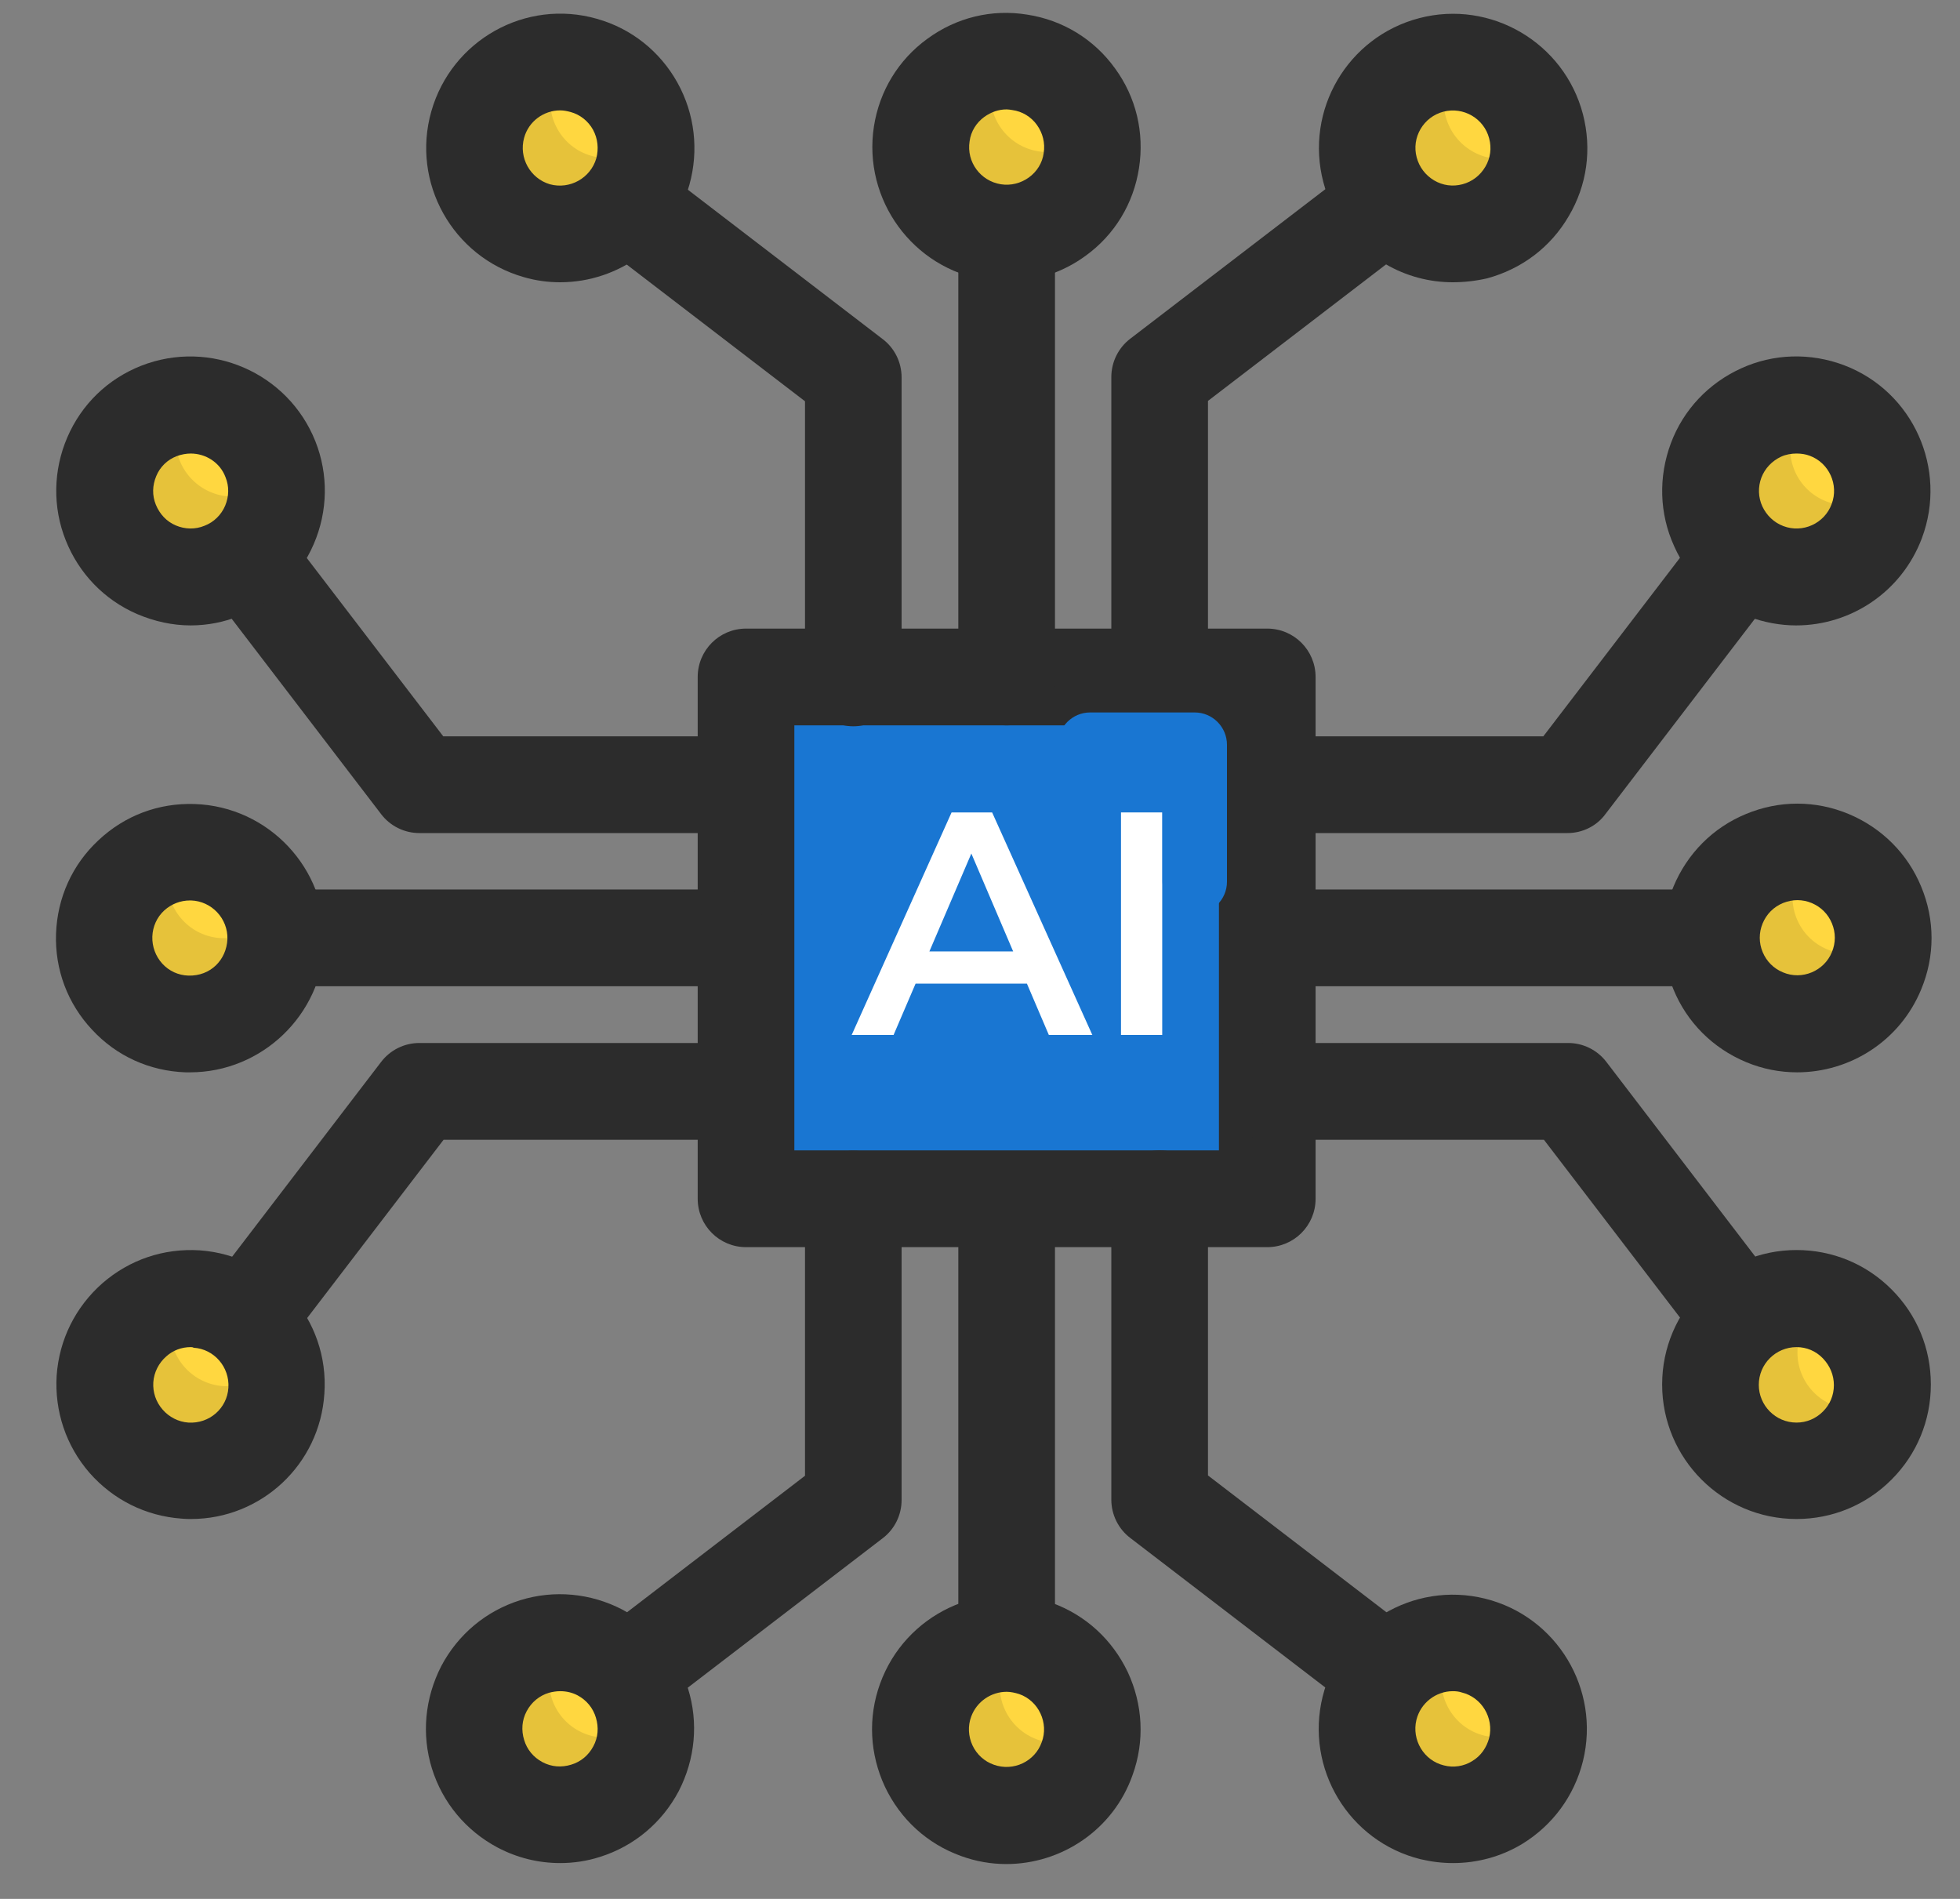 <svg width="32" height="31" viewBox="0 0 32 31" fill="none" xmlns="http://www.w3.org/2000/svg">
<rect x="0" y="0" width="32" height="31" fill="#808080" stroke="none"/>
<path d="M20.69 11.052H12.18V19.57H20.69V11.052Z" fill="#1976D2"/>
<path d="M13.905 16.896L15.536 13.263H16.198L17.834 16.896H17.124L15.725 13.621H15.993L14.589 16.896H13.905ZM14.657 16.058L14.847 15.532H16.798L16.977 16.058H14.657Z" fill="white"/>
<path d="M18.302 16.896V13.263H18.975V16.896H18.302Z" fill="white"/>
<path d="M20.69 20.36H12.18C11.744 20.36 11.391 20.007 11.391 19.57V11.052C11.391 10.615 11.744 10.262 12.18 10.262H20.69C21.126 10.262 21.479 10.615 21.479 11.052V19.57C21.479 20.007 21.126 20.36 20.69 20.36ZM12.969 18.78H19.901V11.842H12.969V18.78Z" fill="#2C2C2C"/>
<path d="M13.932 11.857C13.495 11.857 13.143 11.505 13.143 11.068V6.551L9.703 3.913C9.356 3.65 9.293 3.15 9.556 2.808C9.819 2.46 10.319 2.397 10.66 2.66L14.41 5.535C14.605 5.682 14.72 5.914 14.72 6.161V11.073C14.72 11.499 14.368 11.857 13.932 11.857Z" fill="#2C2C2C"/>
<path d="M10.497 2.797C10.287 3.545 9.514 3.976 8.767 3.766C8.02 3.555 7.589 2.776 7.799 2.034C8.01 1.291 8.783 0.854 9.53 1.065C10.276 1.276 10.708 2.055 10.497 2.797Z" fill="#FFD740"/>
<path d="M9.656 2.544C9.167 2.408 8.877 1.892 9.019 1.402C9.061 1.244 9.151 1.112 9.256 1.002C8.604 0.949 7.983 1.365 7.799 2.018C7.589 2.766 8.02 3.539 8.767 3.75C9.514 3.961 10.287 3.529 10.497 2.781C10.539 2.629 10.55 2.471 10.545 2.318C10.313 2.539 9.982 2.639 9.656 2.544Z" fill="#E6C23A"/>
<path d="M9.146 4.608C8.946 4.608 8.751 4.582 8.551 4.524C7.389 4.192 6.711 2.981 7.042 1.818C7.373 0.654 8.583 -0.025 9.745 0.307C10.308 0.465 10.776 0.839 11.06 1.349C11.344 1.86 11.412 2.455 11.255 3.018C10.981 3.976 10.103 4.608 9.146 4.608ZM9.146 1.802C8.877 1.802 8.63 1.981 8.557 2.25C8.467 2.576 8.657 2.913 8.977 3.008C9.303 3.097 9.64 2.908 9.735 2.587C9.777 2.429 9.761 2.265 9.682 2.118C9.603 1.976 9.472 1.871 9.314 1.828C9.256 1.813 9.204 1.802 9.146 1.802Z" fill="#2C2C2C"/>
<path d="M18.933 11.857C18.497 11.857 18.144 11.505 18.144 11.068V6.156C18.144 5.908 18.26 5.677 18.454 5.529L22.204 2.655C22.546 2.392 23.046 2.455 23.309 2.802C23.572 3.15 23.509 3.645 23.162 3.908L19.722 6.545V11.062C19.722 11.499 19.37 11.857 18.933 11.857Z" fill="#2C2C2C"/>
<path d="M23.367 1.06C22.62 1.255 22.168 2.023 22.362 2.771C22.557 3.518 23.325 3.971 24.071 3.776C24.818 3.582 25.27 2.813 25.076 2.065C24.881 1.313 24.119 0.865 23.367 1.06Z" fill="#FFD740"/>
<path d="M23.603 1.902C23.735 2.397 24.24 2.692 24.734 2.566C24.892 2.523 25.029 2.439 25.139 2.334C25.176 2.987 24.75 3.597 24.092 3.771C23.346 3.966 22.578 3.518 22.383 2.766C22.189 2.018 22.636 1.249 23.388 1.055C23.546 1.012 23.698 1.007 23.851 1.018C23.619 1.244 23.514 1.576 23.603 1.902Z" fill="#E6C23A"/>
<path d="M23.719 4.608C23.335 4.608 22.956 4.508 22.615 4.308C22.11 4.013 21.752 3.534 21.605 2.971C21.3 1.802 21.999 0.602 23.172 0.296C24.34 -0.009 25.539 0.697 25.844 1.865C25.991 2.434 25.912 3.023 25.612 3.529C25.318 4.034 24.845 4.392 24.276 4.545C24.092 4.587 23.903 4.608 23.719 4.608ZM23.567 1.823C23.241 1.907 23.041 2.244 23.13 2.571C23.172 2.729 23.272 2.86 23.414 2.945C23.556 3.029 23.719 3.05 23.877 3.008C24.035 2.966 24.166 2.865 24.25 2.723C24.334 2.581 24.355 2.418 24.313 2.26C24.229 1.934 23.893 1.739 23.567 1.823Z" fill="#2C2C2C"/>
<path d="M17.818 2.618C17.697 3.381 16.982 3.908 16.219 3.792C15.457 3.671 14.931 2.955 15.046 2.192C15.168 1.423 15.883 0.902 16.645 1.018C17.413 1.133 17.939 1.849 17.818 2.618Z" fill="#FFD740"/>
<path d="M16.956 2.471C16.451 2.392 16.104 1.918 16.183 1.412C16.209 1.249 16.277 1.107 16.372 0.986C15.72 1.012 15.152 1.502 15.052 2.171C14.931 2.939 15.457 3.655 16.225 3.771C16.992 3.887 17.708 3.366 17.823 2.597C17.85 2.439 17.839 2.281 17.813 2.134C17.608 2.386 17.292 2.523 16.956 2.471Z" fill="#E6C23A"/>
<path d="M16.44 4.598C16.33 4.598 16.214 4.587 16.098 4.571C14.905 4.387 14.084 3.26 14.268 2.065C14.358 1.486 14.668 0.976 15.141 0.633C15.614 0.286 16.193 0.144 16.772 0.239C17.35 0.328 17.86 0.639 18.202 1.113C18.549 1.586 18.686 2.165 18.596 2.744C18.507 3.324 18.197 3.834 17.724 4.176C17.35 4.45 16.898 4.598 16.44 4.598ZM16.435 1.786C16.303 1.786 16.183 1.829 16.072 1.907C15.941 2.002 15.851 2.144 15.83 2.308C15.777 2.645 16.009 2.955 16.34 3.008C16.503 3.034 16.666 2.992 16.798 2.897C16.929 2.802 17.019 2.66 17.04 2.497C17.066 2.334 17.024 2.171 16.929 2.039C16.835 1.907 16.687 1.818 16.53 1.797C16.498 1.792 16.466 1.786 16.435 1.786Z" fill="#2C2C2C"/>
<path d="M16.435 11.842C15.998 11.842 15.646 11.489 15.646 11.052V4.166C15.646 3.729 15.998 3.376 16.435 3.376C16.872 3.376 17.224 3.729 17.224 4.166V11.052C17.224 11.489 16.872 11.842 16.435 11.842Z" fill="#2C2C2C"/>
<path d="M3.976 22.36C3.808 22.36 3.639 22.308 3.497 22.197C3.15 21.934 3.087 21.434 3.35 21.091L6.221 17.338C6.369 17.143 6.6 17.027 6.847 17.027H11.754C12.191 17.027 12.543 17.38 12.543 17.817C12.543 18.254 12.191 18.607 11.754 18.607H7.242L4.607 22.05C4.449 22.25 4.212 22.36 3.976 22.36Z" fill="#2C2C2C"/>
<path d="M4.518 22.702C4.465 23.476 3.797 24.061 3.024 24.008C2.251 23.955 1.667 23.287 1.72 22.513C1.772 21.739 2.44 21.154 3.213 21.207C3.981 21.26 4.57 21.928 4.518 22.702Z" fill="#FFD740"/>
<path d="M3.644 22.629C3.134 22.592 2.75 22.155 2.782 21.644C2.792 21.481 2.85 21.334 2.934 21.202C2.288 21.286 1.767 21.818 1.72 22.497C1.667 23.271 2.251 23.939 3.024 23.992C3.797 24.045 4.465 23.46 4.518 22.687C4.528 22.529 4.507 22.371 4.465 22.223C4.286 22.486 3.981 22.65 3.644 22.629Z" fill="#E6C23A"/>
<path d="M3.119 24.798C3.071 24.798 3.019 24.798 2.966 24.792C2.382 24.75 1.851 24.487 1.462 24.045C1.078 23.603 0.889 23.039 0.925 22.455C0.967 21.87 1.23 21.339 1.672 20.949C2.114 20.565 2.671 20.375 3.261 20.412C4.465 20.497 5.38 21.544 5.296 22.75C5.222 23.913 4.26 24.798 3.119 24.798ZM3.113 21.992C2.966 21.992 2.824 22.044 2.714 22.144C2.593 22.25 2.514 22.402 2.503 22.566C2.493 22.729 2.545 22.887 2.656 23.013C2.761 23.134 2.913 23.213 3.076 23.224C3.418 23.245 3.708 22.992 3.729 22.655C3.75 22.318 3.497 22.023 3.161 22.002C3.145 21.992 3.129 21.992 3.113 21.992Z" fill="#2C2C2C"/>
<path d="M11.754 13.6H6.847C6.6 13.6 6.369 13.484 6.221 13.289L3.35 9.536C3.087 9.188 3.15 8.693 3.497 8.43C3.839 8.167 4.339 8.23 4.602 8.578L7.237 12.021H11.749C12.185 12.021 12.538 12.373 12.538 12.81C12.538 13.247 12.191 13.6 11.754 13.6Z" fill="#2C2C2C"/>
<path d="M2.598 6.714C1.877 6.998 1.525 7.814 1.809 8.535C2.093 9.257 2.908 9.609 3.629 9.325C4.349 9.041 4.702 8.225 4.418 7.504C4.134 6.782 3.318 6.424 2.598 6.714Z" fill="#FFD740"/>
<path d="M2.934 7.519C3.124 7.993 3.66 8.23 4.134 8.041C4.286 7.983 4.412 7.883 4.507 7.762C4.623 8.404 4.276 9.062 3.644 9.315C2.924 9.599 2.109 9.246 1.825 8.525C1.541 7.804 1.893 6.988 2.614 6.703C2.761 6.645 2.919 6.619 3.066 6.614C2.877 6.867 2.808 7.204 2.934 7.519Z" fill="#E6C23A"/>
<path d="M3.113 10.21C2.819 10.21 2.524 10.146 2.24 10.025C1.704 9.794 1.288 9.362 1.073 8.82C0.857 8.278 0.868 7.677 1.099 7.14C1.33 6.603 1.756 6.188 2.303 5.972C3.429 5.529 4.702 6.082 5.149 7.204C5.364 7.746 5.354 8.346 5.122 8.883C4.891 9.42 4.46 9.836 3.918 10.052C3.66 10.157 3.387 10.21 3.113 10.21ZM3.113 7.404C3.04 7.404 2.961 7.419 2.887 7.446C2.735 7.504 2.614 7.619 2.551 7.772C2.487 7.925 2.482 8.088 2.545 8.241C2.608 8.393 2.719 8.514 2.871 8.578C3.019 8.641 3.187 8.646 3.339 8.583C3.492 8.525 3.613 8.404 3.676 8.256C3.739 8.104 3.744 7.941 3.681 7.788C3.592 7.551 3.36 7.404 3.113 7.404Z" fill="#2C2C2C"/>
<path d="M4.502 15.358C4.475 16.132 3.829 16.743 3.055 16.717C2.282 16.69 1.672 16.043 1.699 15.269C1.725 14.495 2.372 13.884 3.145 13.911C3.923 13.937 4.528 14.584 4.502 15.358Z" fill="#FFD740"/>
<path d="M3.629 15.316C3.119 15.3 2.719 14.874 2.735 14.358C2.74 14.195 2.792 14.042 2.871 13.911C2.224 14.016 1.725 14.569 1.704 15.248C1.677 16.022 2.288 16.669 3.061 16.695C3.834 16.722 4.481 16.111 4.507 15.337C4.512 15.174 4.486 15.021 4.439 14.879C4.265 15.153 3.965 15.327 3.629 15.316Z" fill="#E6C23A"/>
<path d="M3.103 17.506C3.076 17.506 3.055 17.506 3.029 17.506C2.445 17.485 1.904 17.243 1.504 16.811C1.104 16.385 0.894 15.827 0.915 15.242C0.936 14.658 1.178 14.116 1.609 13.716C2.035 13.316 2.587 13.105 3.182 13.126C4.386 13.168 5.338 14.179 5.301 15.39C5.254 16.569 4.276 17.506 3.103 17.506ZM3.103 14.7C2.945 14.7 2.798 14.758 2.682 14.863C2.561 14.974 2.493 15.127 2.487 15.29C2.482 15.453 2.54 15.611 2.65 15.732C2.761 15.853 2.913 15.922 3.076 15.927C3.434 15.937 3.697 15.674 3.713 15.332C3.723 14.995 3.455 14.711 3.119 14.7C3.113 14.7 3.108 14.7 3.103 14.7Z" fill="#2C2C2C"/>
<path d="M11.744 16.101H4.865C4.428 16.101 4.076 15.748 4.076 15.311C4.076 14.874 4.428 14.521 4.865 14.521H11.744C12.18 14.521 12.533 14.874 12.533 15.311C12.533 15.748 12.18 16.101 11.744 16.101Z" fill="#2C2C2C"/>
<path d="M25.591 13.6H20.684C20.248 13.6 19.896 13.247 19.896 12.81C19.896 12.373 20.248 12.021 20.684 12.021H25.197L27.832 8.578C28.095 8.23 28.594 8.167 28.936 8.43C29.283 8.693 29.346 9.194 29.084 9.536L26.212 13.289C26.07 13.484 25.838 13.6 25.591 13.6Z" fill="#2C2C2C"/>
<path d="M30.64 8.514C30.367 9.241 29.557 9.604 28.831 9.33C28.105 9.057 27.742 8.246 28.016 7.519C28.289 6.793 29.099 6.43 29.825 6.703C30.551 6.977 30.914 7.788 30.64 8.514Z" fill="#FFD740"/>
<path d="M29.825 8.188C29.346 8.009 29.105 7.472 29.289 6.993C29.346 6.84 29.446 6.714 29.562 6.614C28.915 6.509 28.263 6.867 28.021 7.498C27.748 8.225 28.111 9.036 28.836 9.309C29.562 9.583 30.372 9.22 30.645 8.493C30.703 8.341 30.724 8.188 30.73 8.035C30.483 8.241 30.146 8.309 29.825 8.188Z" fill="#E6C23A"/>
<path d="M29.325 10.21C29.068 10.21 28.805 10.162 28.552 10.068C28.005 9.862 27.569 9.451 27.332 8.914C27.09 8.383 27.075 7.783 27.28 7.235C27.485 6.688 27.895 6.256 28.426 6.014C28.957 5.771 29.557 5.756 30.104 5.961C31.235 6.388 31.802 7.656 31.377 8.788C31.045 9.667 30.214 10.21 29.325 10.21ZM29.331 7.404C29.247 7.404 29.157 7.419 29.078 7.456C28.931 7.525 28.815 7.646 28.757 7.798C28.7 7.951 28.705 8.119 28.773 8.267C28.842 8.414 28.962 8.53 29.115 8.588C29.431 8.709 29.788 8.546 29.904 8.23C30.025 7.914 29.862 7.556 29.546 7.44C29.478 7.414 29.404 7.404 29.331 7.404Z" fill="#2C2C2C"/>
<path d="M28.468 22.36C28.232 22.36 27.995 22.255 27.842 22.05L25.207 18.607H20.695C20.258 18.607 19.906 18.254 19.906 17.817C19.906 17.38 20.258 17.027 20.695 17.027H25.602C25.849 17.027 26.08 17.143 26.228 17.338L29.099 21.091C29.362 21.439 29.299 21.934 28.952 22.197C28.805 22.308 28.637 22.36 28.468 22.36Z" fill="#2C2C2C"/>
<path d="M29.331 21.202C28.558 21.202 27.926 21.828 27.926 22.608C27.926 23.387 28.552 24.013 29.331 24.013C30.109 24.013 30.735 23.387 30.735 22.608C30.735 21.834 30.104 21.202 29.331 21.202Z" fill="#FFD740"/>
<path d="M29.346 22.081C29.346 22.592 29.762 23.008 30.272 23.008C30.435 23.008 30.588 22.96 30.719 22.887C30.588 23.529 30.025 24.013 29.346 24.013C28.573 24.013 27.942 23.387 27.942 22.608C27.942 21.834 28.568 21.202 29.346 21.202C29.509 21.202 29.657 21.233 29.804 21.286C29.53 21.449 29.346 21.739 29.346 22.081Z" fill="#E6C23A"/>
<path d="M29.331 24.798C28.121 24.798 27.137 23.813 27.137 22.602C27.137 21.391 28.121 20.407 29.331 20.407C29.915 20.407 30.467 20.633 30.882 21.049C31.298 21.465 31.524 22.013 31.524 22.602C31.524 23.187 31.298 23.739 30.882 24.155C30.467 24.571 29.915 24.798 29.331 24.798ZM29.331 21.992C28.994 21.992 28.715 22.265 28.715 22.608C28.715 22.945 28.989 23.224 29.331 23.224C29.494 23.224 29.646 23.16 29.762 23.044C29.878 22.929 29.941 22.776 29.941 22.613C29.941 22.45 29.878 22.297 29.762 22.176C29.646 22.055 29.494 21.992 29.331 21.992Z" fill="#2C2C2C"/>
<path d="M30.64 15.848C30.346 16.564 29.525 16.906 28.81 16.606C28.095 16.311 27.753 15.49 28.053 14.774C28.347 14.058 29.168 13.716 29.883 14.016C30.598 14.311 30.935 15.132 30.64 15.848Z" fill="#FFD740"/>
<path d="M29.836 15.5C29.362 15.306 29.141 14.763 29.336 14.29C29.399 14.137 29.499 14.016 29.62 13.921C28.978 13.795 28.316 14.132 28.053 14.763C27.758 15.479 28.095 16.301 28.81 16.595C29.525 16.89 30.346 16.553 30.64 15.837C30.703 15.69 30.73 15.537 30.74 15.384C30.493 15.574 30.151 15.632 29.836 15.5Z" fill="#E6C23A"/>
<path d="M29.341 17.506C29.062 17.506 28.779 17.453 28.505 17.338C27.963 17.111 27.543 16.69 27.322 16.153C27.096 15.611 27.096 15.016 27.322 14.474C27.548 13.932 27.968 13.51 28.505 13.289C29.047 13.063 29.641 13.063 30.183 13.289C30.724 13.516 31.145 13.937 31.366 14.474C31.592 15.016 31.592 15.611 31.366 16.153C31.019 16.995 30.204 17.506 29.341 17.506ZM29.346 14.695C29.268 14.695 29.189 14.711 29.11 14.742C28.957 14.806 28.842 14.921 28.778 15.074C28.715 15.227 28.715 15.39 28.778 15.543C28.842 15.695 28.957 15.811 29.11 15.874C29.42 16.006 29.783 15.853 29.909 15.543C29.972 15.39 29.972 15.227 29.909 15.074C29.846 14.921 29.73 14.806 29.578 14.742C29.504 14.711 29.425 14.695 29.346 14.695Z" fill="#2C2C2C"/>
<path d="M27.579 16.101H20.7C20.264 16.101 19.911 15.748 19.911 15.311C19.911 14.874 20.264 14.521 20.7 14.521H27.579C28.016 14.521 28.368 14.874 28.368 15.311C28.368 15.748 28.016 16.101 27.579 16.101Z" fill="#2C2C2C"/>
<path d="M22.683 28.146C22.515 28.146 22.346 28.093 22.204 27.983L18.454 25.108C18.26 24.961 18.144 24.729 18.144 24.482V19.57C18.144 19.133 18.497 18.78 18.933 18.78C19.37 18.78 19.722 19.133 19.722 19.57V24.087L23.162 26.724C23.509 26.988 23.572 27.488 23.309 27.83C23.156 28.041 22.92 28.146 22.683 28.146Z" fill="#2C2C2C"/>
<path d="M25.081 28.556C24.897 29.309 24.135 29.767 23.383 29.583C22.63 29.399 22.173 28.636 22.357 27.883C22.541 27.13 23.304 26.672 24.056 26.856C24.808 27.04 25.27 27.804 25.081 28.556Z" fill="#FFD740"/>
<path d="M24.235 28.335C23.74 28.214 23.435 27.709 23.561 27.214C23.598 27.056 23.682 26.919 23.787 26.809C23.135 26.777 22.53 27.214 22.367 27.872C22.183 28.625 22.641 29.383 23.393 29.573C24.145 29.757 24.902 29.299 25.092 28.546C25.129 28.388 25.134 28.235 25.123 28.083C24.892 28.309 24.566 28.414 24.235 28.335Z" fill="#E6C23A"/>
<path d="M23.724 30.415C23.546 30.415 23.372 30.394 23.193 30.352C22.02 30.062 21.305 28.872 21.594 27.698C21.884 26.524 23.072 25.808 24.245 26.098C25.418 26.388 26.133 27.577 25.844 28.751C25.702 29.32 25.349 29.799 24.85 30.104C24.508 30.31 24.119 30.415 23.724 30.415ZM23.719 27.609C23.446 27.609 23.193 27.799 23.125 28.078C23.046 28.404 23.246 28.741 23.572 28.82C23.73 28.862 23.898 28.836 24.035 28.751C24.177 28.667 24.271 28.53 24.313 28.372C24.392 28.046 24.192 27.709 23.866 27.63C23.819 27.614 23.772 27.609 23.719 27.609Z" fill="#2C2C2C"/>
<path d="M10.182 28.146C9.945 28.146 9.708 28.041 9.556 27.835C9.293 27.488 9.356 26.993 9.703 26.73L13.143 24.092V19.575C13.143 19.138 13.495 18.785 13.932 18.785C14.368 18.785 14.72 19.138 14.72 19.575V24.487C14.72 24.735 14.605 24.966 14.41 25.113L10.66 27.988C10.518 28.093 10.35 28.146 10.182 28.146Z" fill="#2C2C2C"/>
<path d="M8.73 26.882C7.989 27.114 7.578 27.898 7.805 28.636C8.036 29.378 8.82 29.788 9.561 29.562C10.303 29.33 10.713 28.546 10.487 27.809C10.255 27.067 9.472 26.651 8.73 26.882Z" fill="#FFD740"/>
<path d="M9.004 27.714C9.156 28.204 9.672 28.477 10.161 28.325C10.319 28.277 10.45 28.188 10.555 28.077C10.623 28.73 10.224 29.357 9.577 29.562C8.835 29.794 8.052 29.378 7.82 28.636C7.589 27.893 8.004 27.109 8.746 26.877C8.898 26.83 9.056 26.814 9.209 26.819C8.993 27.056 8.904 27.388 9.004 27.714Z" fill="#E6C23A"/>
<path d="M9.146 30.415C8.793 30.415 8.446 30.331 8.125 30.162C7.61 29.889 7.226 29.43 7.052 28.872C6.879 28.314 6.937 27.72 7.205 27.198C7.478 26.682 7.936 26.298 8.493 26.124C9.051 25.951 9.645 26.009 10.161 26.277C10.676 26.551 11.06 27.009 11.233 27.567C11.407 28.125 11.349 28.72 11.081 29.241C10.808 29.757 10.35 30.141 9.793 30.315C9.582 30.383 9.361 30.415 9.146 30.415ZM9.146 27.609C9.083 27.609 9.025 27.619 8.962 27.635C8.804 27.683 8.678 27.788 8.599 27.935C8.52 28.083 8.509 28.246 8.557 28.404C8.604 28.562 8.709 28.688 8.856 28.767C9.004 28.846 9.167 28.857 9.324 28.809C9.482 28.762 9.608 28.657 9.687 28.509C9.766 28.362 9.777 28.199 9.729 28.041C9.682 27.883 9.577 27.756 9.43 27.677C9.34 27.63 9.246 27.609 9.146 27.609Z" fill="#2C2C2C"/>
<path d="M17.755 28.709C17.492 29.441 16.687 29.815 15.962 29.557C15.231 29.294 14.857 28.488 15.115 27.762C15.378 27.03 16.183 26.656 16.908 26.914C17.639 27.177 18.018 27.983 17.755 28.709Z" fill="#FFD740"/>
<path d="M16.935 28.398C16.456 28.225 16.203 27.693 16.377 27.214C16.435 27.061 16.53 26.935 16.645 26.83C15.998 26.735 15.351 27.103 15.12 27.741C14.857 28.472 15.236 29.273 15.967 29.536C16.698 29.799 17.497 29.42 17.76 28.693C17.813 28.541 17.834 28.388 17.839 28.235C17.592 28.441 17.255 28.514 16.935 28.398Z" fill="#E6C23A"/>
<path d="M16.43 30.431C16.183 30.431 15.935 30.389 15.688 30.299C15.136 30.099 14.699 29.699 14.447 29.167C14.2 28.635 14.168 28.041 14.368 27.488C14.778 26.351 16.035 25.756 17.171 26.166C17.724 26.366 18.16 26.767 18.413 27.298C18.66 27.83 18.691 28.425 18.491 28.978C18.176 29.873 17.329 30.431 16.43 30.431ZM16.435 27.619C16.183 27.619 15.946 27.777 15.856 28.025C15.799 28.177 15.809 28.346 15.877 28.493C15.946 28.641 16.072 28.756 16.225 28.809C16.545 28.925 16.898 28.756 17.008 28.441C17.066 28.288 17.056 28.12 16.987 27.972C16.919 27.825 16.793 27.709 16.64 27.656C16.572 27.635 16.503 27.619 16.435 27.619Z" fill="#2C2C2C"/>
<path d="M16.435 27.256C15.998 27.256 15.646 26.904 15.646 26.466V19.58C15.646 19.143 15.998 18.791 16.435 18.791C16.872 18.791 17.224 19.143 17.224 19.58V26.466C17.224 26.904 16.872 27.256 16.435 27.256Z" fill="#2C2C2C"/>
<path d="M19.506 14.921C19.217 14.921 18.98 14.684 18.98 14.395V12.684H17.797C17.508 12.684 17.271 12.447 17.271 12.158C17.271 11.868 17.508 11.631 17.797 11.631H19.506C19.796 11.631 20.032 11.868 20.032 12.158V14.395C20.032 14.684 19.796 14.921 19.506 14.921Z" fill="#1976D2"/>
</svg>
